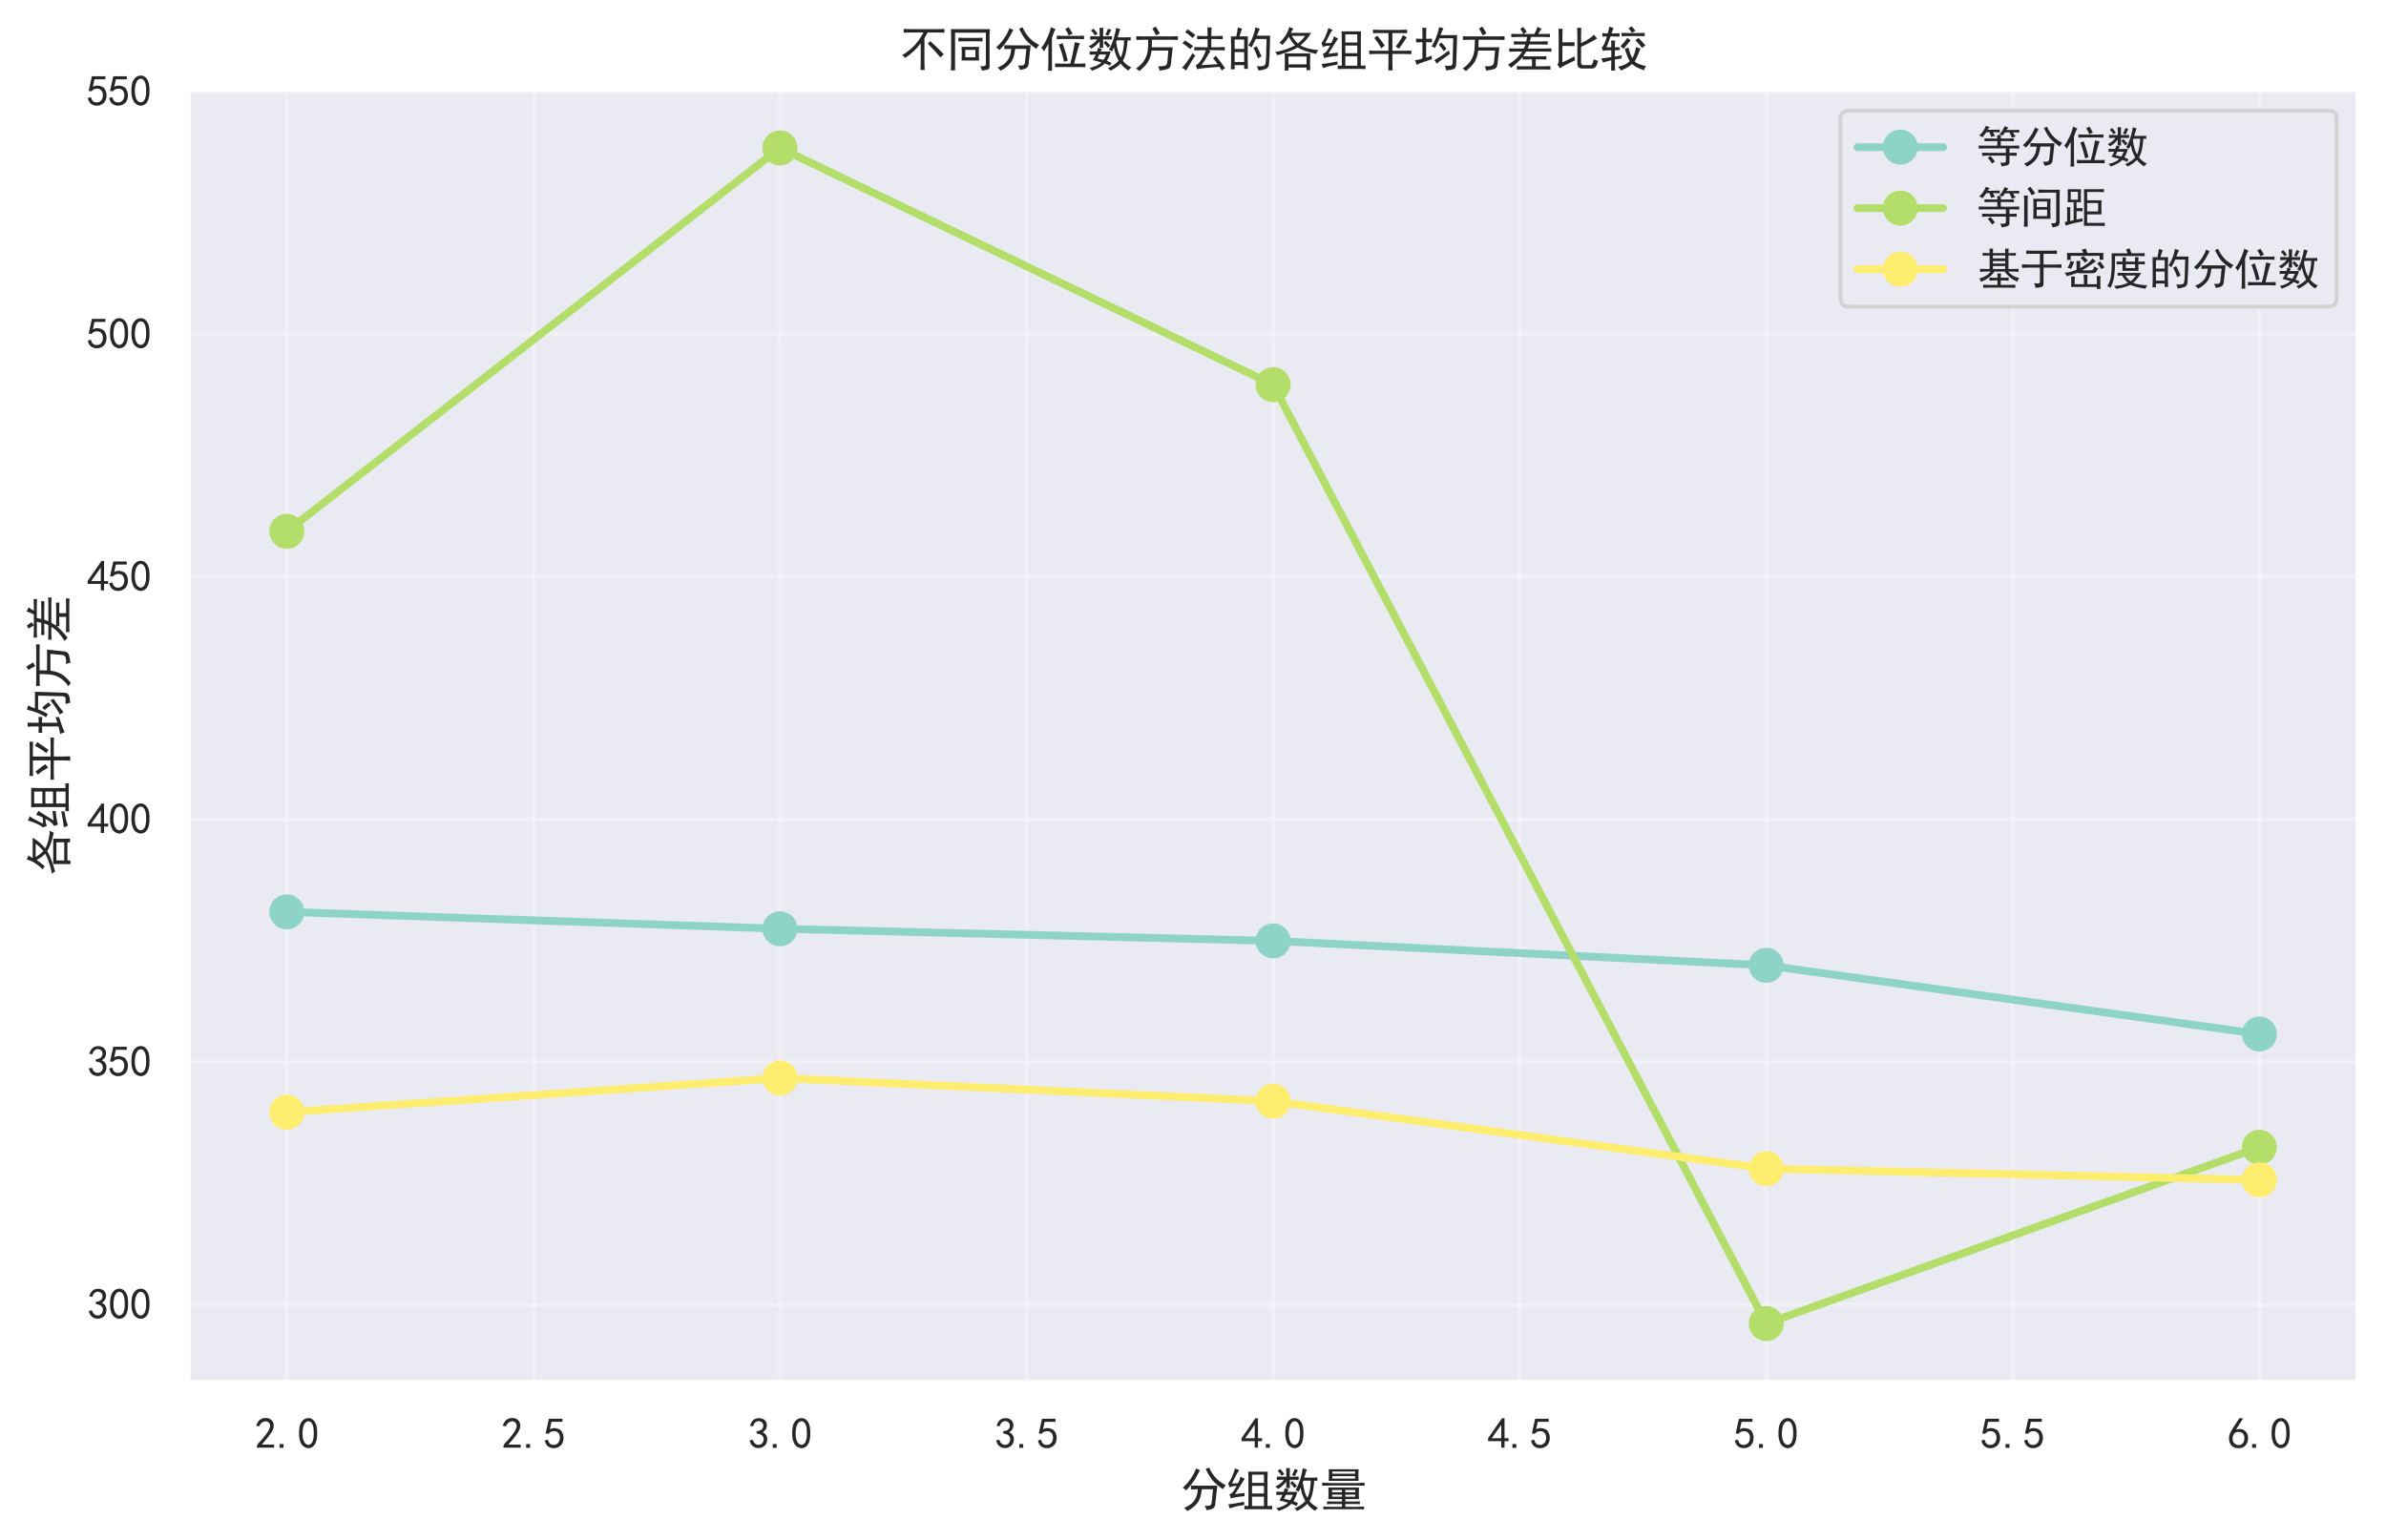 <?xml version="1.0" encoding="utf-8" standalone="no"?>
<!DOCTYPE svg PUBLIC "-//W3C//DTD SVG 1.1//EN"
  "http://www.w3.org/Graphics/SVG/1.1/DTD/svg11.dtd">
<svg xmlns:xlink="http://www.w3.org/1999/xlink" width="613.603pt" height="396.149pt" viewBox="0 0 613.603 396.149" xmlns="http://www.w3.org/2000/svg" version="1.1">
 <defs>
  <style type="text/css">*{stroke-linejoin: round; stroke-linecap: butt}</style>
 </defs>
 <g id="figure_1">
  <g id="patch_1">
   <path d="M 0 396.149 
L 613.603 396.149 
L 613.603 0 
L 0 0 
z
" style="fill: #ffffff"/>
  </g>
  <g id="axes_1">
   <g id="patch_2">
    <path d="M 48.403 355.59 
L 606.403 355.59 
L 606.403 22.95 
L 48.403 22.95 
z
" style="fill: #eaeaf2"/>
   </g>
   <g id="matplotlib.axis_1">
    <g id="xtick_1">
     <g id="line2d_1">
      <path d="M 73.767 355.59 
L 73.767 22.95 
" clip-path="url(#p8adb57be8e)" style="fill: none; stroke: #ffffff; stroke-opacity: 0.3; stroke-linecap: round"/>
     </g>
     <g id="text_1">
      <!-- 2.0 -->
      <g style="fill: #262626" transform="translate(65.517 372.652) scale(0.11 -0.11)">
       <defs>
        <path id="SimHei-32" d="M 300 250 
Q 325 625 650 925 
Q 975 1225 1475 1862 
Q 1975 2500 2125 2850 
Q 2275 3200 2237 3450 
Q 2200 3700 2000 3862 
Q 1800 4025 1537 4000 
Q 1275 3975 1037 3800 
Q 800 3625 675 3275 
L 200 3350 
Q 400 3925 712 4187 
Q 1025 4450 1450 4475 
Q 1700 4500 1900 4462 
Q 2100 4425 2312 4287 
Q 2525 4150 2662 3875 
Q 2800 3600 2762 3212 
Q 2725 2825 2375 2287 
Q 2025 1750 1025 600 
L 2825 600 
L 2825 150 
L 300 150 
L 300 250 
z
" transform="scale(0.016)"/>
        <path id="SimHei-2e" d="M 1075 125 
L 500 125 
L 500 675 
L 1075 675 
L 1075 125 
z
" transform="scale(0.016)"/>
        <path id="SimHei-30" d="M 225 2537 
Q 250 3200 412 3587 
Q 575 3975 875 4225 
Q 1175 4475 1612 4475 
Q 2050 4475 2375 4112 
Q 2700 3750 2800 3200 
Q 2900 2650 2862 1937 
Q 2825 1225 2612 775 
Q 2400 325 1975 150 
Q 1550 -25 1125 187 
Q 700 400 525 750 
Q 350 1100 275 1487 
Q 200 1875 225 2537 
z
M 750 2687 
Q 675 2000 800 1462 
Q 925 925 1212 700 
Q 1500 475 1800 612 
Q 2100 750 2237 1162 
Q 2375 1575 2375 2062 
Q 2375 2550 2337 2950 
Q 2300 3350 2112 3675 
Q 1925 4000 1612 4012 
Q 1300 4025 1062 3700 
Q 825 3375 750 2687 
z
" transform="scale(0.016)"/>
       </defs>
       <use xlink:href="#SimHei-32"/>
       <use xlink:href="#SimHei-2e" transform="translate(50 0)"/>
       <use xlink:href="#SimHei-30" transform="translate(100 0)"/>
      </g>
     </g>
    </g>
    <g id="xtick_2">
     <g id="line2d_2">
      <path d="M 137.176 355.59 
L 137.176 22.95 
" clip-path="url(#p8adb57be8e)" style="fill: none; stroke: #ffffff; stroke-opacity: 0.3; stroke-linecap: round"/>
     </g>
     <g id="text_2">
      <!-- 2.5 -->
      <g style="fill: #262626" transform="translate(128.926 372.652) scale(0.11 -0.11)">
       <defs>
        <path id="SimHei-35" d="M 550 1325 
Q 725 650 1150 575 
Q 1575 500 1837 662 
Q 2100 825 2212 1087 
Q 2325 1350 2312 1675 
Q 2300 2000 2137 2225 
Q 1975 2450 1725 2525 
Q 1475 2600 1162 2525 
Q 850 2450 650 2175 
L 225 2225 
Q 275 2375 700 4375 
L 2675 4375 
L 2675 3925 
L 1075 3925 
Q 950 3250 825 2850 
Q 1200 3025 1525 3012 
Q 1850 3000 2150 2862 
Q 2450 2725 2587 2487 
Q 2725 2250 2787 2012 
Q 2850 1775 2837 1500 
Q 2825 1225 2725 937 
Q 2625 650 2425 462 
Q 2225 275 1937 162 
Q 1650 50 1275 75 
Q 900 100 562 350 
Q 225 600 100 1200 
L 550 1325 
z
" transform="scale(0.016)"/>
       </defs>
       <use xlink:href="#SimHei-32"/>
       <use xlink:href="#SimHei-2e" transform="translate(50 0)"/>
       <use xlink:href="#SimHei-35" transform="translate(100 0)"/>
      </g>
     </g>
    </g>
    <g id="xtick_3">
     <g id="line2d_3">
      <path d="M 200.585 355.59 
L 200.585 22.95 
" clip-path="url(#p8adb57be8e)" style="fill: none; stroke: #ffffff; stroke-opacity: 0.3; stroke-linecap: round"/>
     </g>
     <g id="text_3">
      <!-- 3.0 -->
      <g style="fill: #262626" transform="translate(192.335 372.652) scale(0.11 -0.11)">
       <defs>
        <path id="SimHei-33" d="M 250 1225 
L 700 1300 
Q 800 975 1025 762 
Q 1250 550 1587 562 
Q 1925 575 2125 837 
Q 2325 1100 2300 1437 
Q 2275 1775 2037 1962 
Q 1800 2150 1275 2225 
L 1275 2550 
Q 1800 2600 2037 2825 
Q 2275 3050 2250 3412 
Q 2225 3775 1925 3937 
Q 1625 4100 1287 3975 
Q 950 3850 750 3275 
L 300 3350 
Q 450 3800 712 4100 
Q 975 4400 1425 4450 
Q 1875 4500 2212 4337 
Q 2550 4175 2687 3837 
Q 2825 3500 2725 3100 
Q 2625 2700 2150 2400 
Q 2500 2250 2687 1950 
Q 2875 1650 2812 1162 
Q 2750 675 2375 375 
Q 2000 75 1525 87 
Q 1050 100 700 387 
Q 350 675 250 1225 
z
" transform="scale(0.016)"/>
       </defs>
       <use xlink:href="#SimHei-33"/>
       <use xlink:href="#SimHei-2e" transform="translate(50 0)"/>
       <use xlink:href="#SimHei-30" transform="translate(100 0)"/>
      </g>
     </g>
    </g>
    <g id="xtick_4">
     <g id="line2d_4">
      <path d="M 263.994 355.59 
L 263.994 22.95 
" clip-path="url(#p8adb57be8e)" style="fill: none; stroke: #ffffff; stroke-opacity: 0.3; stroke-linecap: round"/>
     </g>
     <g id="text_4">
      <!-- 3.5 -->
      <g style="fill: #262626" transform="translate(255.744 372.652) scale(0.11 -0.11)">
       <use xlink:href="#SimHei-33"/>
       <use xlink:href="#SimHei-2e" transform="translate(50 0)"/>
       <use xlink:href="#SimHei-35" transform="translate(100 0)"/>
      </g>
     </g>
    </g>
    <g id="xtick_5">
     <g id="line2d_5">
      <path d="M 327.403 355.59 
L 327.403 22.95 
" clip-path="url(#p8adb57be8e)" style="fill: none; stroke: #ffffff; stroke-opacity: 0.3; stroke-linecap: round"/>
     </g>
     <g id="text_5">
      <!-- 4.0 -->
      <g style="fill: #262626" transform="translate(319.153 372.652) scale(0.11 -0.11)">
       <defs>
        <path id="SimHei-34" d="M 2000 1100 
L 75 1100 
L 75 1525 
L 2100 4450 
L 2475 4450 
L 2475 1525 
L 3075 1525 
L 3075 1100 
L 2475 1100 
L 2475 150 
L 2000 150 
L 2000 1100 
z
M 2000 1525 
L 2000 3500 
L 600 1525 
L 2000 1525 
z
" transform="scale(0.016)"/>
       </defs>
       <use xlink:href="#SimHei-34"/>
       <use xlink:href="#SimHei-2e" transform="translate(50 0)"/>
       <use xlink:href="#SimHei-30" transform="translate(100 0)"/>
      </g>
     </g>
    </g>
    <g id="xtick_6">
     <g id="line2d_6">
      <path d="M 390.812 355.59 
L 390.812 22.95 
" clip-path="url(#p8adb57be8e)" style="fill: none; stroke: #ffffff; stroke-opacity: 0.3; stroke-linecap: round"/>
     </g>
     <g id="text_6">
      <!-- 4.5 -->
      <g style="fill: #262626" transform="translate(382.562 372.652) scale(0.11 -0.11)">
       <use xlink:href="#SimHei-34"/>
       <use xlink:href="#SimHei-2e" transform="translate(50 0)"/>
       <use xlink:href="#SimHei-35" transform="translate(100 0)"/>
      </g>
     </g>
    </g>
    <g id="xtick_7">
     <g id="line2d_7">
      <path d="M 454.221 355.59 
L 454.221 22.95 
" clip-path="url(#p8adb57be8e)" style="fill: none; stroke: #ffffff; stroke-opacity: 0.3; stroke-linecap: round"/>
     </g>
     <g id="text_7">
      <!-- 5.0 -->
      <g style="fill: #262626" transform="translate(445.971 372.652) scale(0.11 -0.11)">
       <use xlink:href="#SimHei-35"/>
       <use xlink:href="#SimHei-2e" transform="translate(50 0)"/>
       <use xlink:href="#SimHei-30" transform="translate(100 0)"/>
      </g>
     </g>
    </g>
    <g id="xtick_8">
     <g id="line2d_8">
      <path d="M 517.63 355.59 
L 517.63 22.95 
" clip-path="url(#p8adb57be8e)" style="fill: none; stroke: #ffffff; stroke-opacity: 0.3; stroke-linecap: round"/>
     </g>
     <g id="text_8">
      <!-- 5.5 -->
      <g style="fill: #262626" transform="translate(509.38 372.652) scale(0.11 -0.11)">
       <use xlink:href="#SimHei-35"/>
       <use xlink:href="#SimHei-2e" transform="translate(50 0)"/>
       <use xlink:href="#SimHei-35" transform="translate(100 0)"/>
      </g>
     </g>
    </g>
    <g id="xtick_9">
     <g id="line2d_9">
      <path d="M 581.039 355.59 
L 581.039 22.95 
" clip-path="url(#p8adb57be8e)" style="fill: none; stroke: #ffffff; stroke-opacity: 0.3; stroke-linecap: round"/>
     </g>
     <g id="text_9">
      <!-- 6.0 -->
      <g style="fill: #262626" transform="translate(572.789 372.652) scale(0.11 -0.11)">
       <defs>
        <path id="SimHei-36" d="M 250 1612 
Q 275 1975 387 2225 
Q 500 2475 725 2850 
L 1750 4450 
L 2325 4450 
L 1275 2800 
Q 1950 2975 2350 2750 
Q 2750 2525 2887 2237 
Q 3025 1950 3037 1612 
Q 3050 1275 2937 950 
Q 2825 625 2537 362 
Q 2250 100 1737 75 
Q 1225 50 862 262 
Q 500 475 362 862 
Q 225 1250 250 1612 
z
M 1025 787 
Q 1250 550 1625 525 
Q 2000 500 2250 775 
Q 2500 1050 2500 1575 
Q 2500 2100 2187 2300 
Q 1875 2500 1487 2450 
Q 1100 2400 925 2075 
Q 750 1750 775 1387 
Q 800 1025 1025 787 
z
" transform="scale(0.016)"/>
       </defs>
       <use xlink:href="#SimHei-36"/>
       <use xlink:href="#SimHei-2e" transform="translate(50 0)"/>
       <use xlink:href="#SimHei-30" transform="translate(100 0)"/>
      </g>
     </g>
    </g>
    <g id="text_10">
     <!-- 分组数量 -->
     <g style="fill: #262626" transform="translate(303.403 387.449) scale(0.12 -0.12)">
      <defs>
       <path id="SimHei-5206" d="M 1000 -650 
Q 825 -375 575 -225 
Q 975 -75 1300 137 
Q 1625 350 1875 662 
Q 2125 975 2250 1350 
Q 2375 1725 2425 2275 
Q 1850 2275 1500 2250 
L 1500 2775 
Q 1900 2750 2525 2750 
L 5025 2750 
Q 4975 2375 4950 2100 
L 4750 250 
Q 4700 -200 4350 -350 
Q 4000 -500 3575 -525 
Q 3550 -275 3325 50 
Q 3850 25 4037 87 
Q 4225 150 4275 525 
L 4450 2275 
L 2950 2275 
Q 2875 1625 2737 1187 
Q 2600 750 2350 425 
Q 2100 100 1750 -175 
Q 1400 -450 1000 -650 
z
M 3950 5175 
Q 4125 4650 4662 3975 
Q 5200 3300 6175 2800 
Q 5975 2625 5775 2275 
Q 5325 2600 4987 2887 
Q 4650 3175 4425 3425 
Q 4200 3675 3925 4137 
Q 3650 4600 3475 5000 
Q 3750 5075 3950 5175 
z
M 2700 4825 
Q 2475 4425 2325 4125 
Q 2175 3825 2025 3587 
Q 1875 3350 1575 2950 
Q 1275 2550 850 2125 
Q 625 2350 400 2475 
Q 900 2925 1187 3300 
Q 1475 3675 1737 4112 
Q 2000 4550 2200 5075 
Q 2400 4925 2700 4825 
z
" transform="scale(0.016)"/>
       <path id="SimHei-7ec4" d="M 6125 -425 
Q 5750 -400 5225 -400 
L 3275 -400 
Q 2775 -400 2400 -425 
L 2400 50 
Q 2725 25 2950 25 
L 2950 3775 
Q 2950 4375 2900 4625 
L 5525 4625 
Q 5500 4400 5500 3775 
L 5500 25 
Q 5825 25 6125 50 
L 6125 -425 
z
M 1725 4825 
Q 1500 4550 1287 4137 
Q 1075 3725 725 3050 
Q 950 3050 1550 3075 
Q 1800 3550 1900 3975 
Q 2075 3825 2450 3675 
Q 2225 3350 1937 2875 
Q 1650 2400 1150 1625 
Q 1950 1725 2425 1775 
L 2425 1350 
Q 2100 1325 1575 1250 
Q 1050 1175 575 1050 
Q 550 1300 400 1575 
Q 675 1675 912 1975 
Q 1150 2275 1375 2725 
Q 1225 2725 950 2687 
Q 675 2650 425 2525 
Q 325 2825 225 3050 
Q 450 3300 712 3862 
Q 975 4425 1150 5075 
Q 1425 4925 1725 4825 
z
M 5025 25 
L 5025 1275 
L 3425 1275 
L 3425 25 
L 5025 25 
z
M 5025 3125 
L 5025 4225 
L 3425 4225 
L 3425 3125 
L 5025 3125 
z
M 5025 1700 
L 5025 2725 
L 3425 2725 
L 3425 1700 
L 5025 1700 
z
M 2375 175 
Q 1875 100 1375 -12 
Q 875 -125 450 -300 
Q 375 -75 250 250 
Q 925 325 1162 375 
Q 1400 425 2375 600 
L 2375 175 
z
" transform="scale(0.016)"/>
       <path id="SimHei-6570" d="M 4525 4925 
Q 4475 4800 4400 4587 
Q 4325 4375 4175 3825 
L 5325 3825 
Q 5575 3825 5925 3850 
L 5925 3400 
Q 5650 3425 5500 3425 
Q 5500 3025 5362 2162 
Q 5225 1300 4875 675 
Q 5125 375 5437 137 
Q 5750 -100 6025 -200 
Q 5725 -425 5625 -625 
Q 5325 -450 5075 -225 
Q 4825 0 4575 325 
Q 4300 25 3987 -187 
Q 3675 -400 3200 -650 
Q 3075 -425 2850 -300 
Q 3225 -150 3650 125 
Q 4075 400 4300 675 
Q 4125 1025 3962 1425 
Q 3800 1825 3675 2475 
Q 3600 2275 3425 1950 
Q 3250 2050 3000 2150 
Q 3400 2850 3650 3675 
Q 3900 4500 3975 5100 
Q 4275 4975 4525 4925 
z
M 2100 2250 
Q 2000 2150 1875 1925 
L 3250 1925 
Q 3100 1300 2725 675 
Q 3125 525 3350 400 
Q 3225 225 3125 25 
Q 2900 175 2450 325 
Q 1950 -225 725 -650 
Q 600 -375 400 -275 
Q 1575 0 2000 475 
Q 1300 650 850 775 
Q 1000 1000 1250 1525 
Q 1000 1525 425 1500 
L 425 1950 
Q 900 1925 1400 1925 
Q 1500 2150 1550 2425 
Q 1825 2325 2100 2250 
z
M 1775 3950 
Q 1775 4550 1750 5100 
L 2250 5100 
Q 2225 4575 2225 3950 
Q 3075 3950 3425 3975 
L 3425 3525 
Q 3075 3550 2225 3550 
Q 2225 2825 2250 2425 
L 1750 2425 
Q 1775 2775 1775 3300 
Q 1650 3100 1300 2787 
Q 950 2475 650 2300 
Q 525 2525 275 2625 
Q 500 2700 875 2975 
Q 1250 3250 1450 3550 
Q 950 3550 500 3525 
L 500 3975 
Q 925 3950 1775 3950 
z
M 3975 3175 
Q 4200 1700 4600 1125 
Q 4850 1700 4937 2287 
Q 5025 2875 5050 3425 
L 4075 3425 
L 3975 3175 
z
M 1450 1000 
Q 1750 925 2275 800 
Q 2475 1050 2650 1525 
L 1725 1525 
Q 1600 1275 1450 1000 
z
M 3325 4825 
Q 3200 4625 3125 4450 
Q 3050 4275 2925 4025 
Q 2725 4125 2525 4175 
Q 2725 4500 2900 5000 
Q 3150 4875 3325 4825 
z
M 2575 3375 
Q 2900 3050 3200 2725 
Q 3050 2600 2875 2425 
Q 2525 2850 2300 3100 
Q 2450 3225 2575 3375 
z
M 925 5000 
Q 1275 4650 1500 4300 
L 1125 4075 
Q 950 4425 600 4725 
Q 825 4875 925 5000 
z
" transform="scale(0.016)"/>
       <path id="SimHei-91cf" d="M 5250 2500 
Q 5225 2200 5225 1700 
Q 5225 1225 5250 950 
L 3425 950 
L 3425 625 
L 4575 625 
Q 5000 625 5375 650 
L 5375 275 
Q 5025 300 4575 300 
L 3425 300 
L 3425 -75 
L 5125 -75 
Q 5525 -75 5925 -50 
L 5925 -425 
Q 5525 -400 5125 -400 
L 1275 -400 
Q 900 -400 475 -425 
L 475 -50 
Q 925 -50 1275 -75 
L 2975 -75 
L 2975 300 
L 1725 300 
Q 1350 300 975 250 
L 975 650 
Q 1375 625 1725 625 
L 2975 625 
L 2975 950 
L 1150 950 
Q 1175 1375 1175 1775 
Q 1175 2175 1150 2500 
L 5250 2500 
z
M 5200 4950 
Q 5175 4575 5175 4250 
Q 5175 3925 5200 3400 
L 1200 3400 
Q 1225 3925 1225 4250 
Q 1225 4575 1200 4950 
L 5200 4950 
z
M 4900 3100 
Q 5500 3125 6000 3150 
L 6000 2750 
Q 5500 2775 4925 2775 
L 1650 2775 
Q 975 2775 325 2750 
L 325 3150 
Q 975 3125 1650 3100 
L 4900 3100 
z
M 4725 3700 
L 4725 4025 
L 1675 4025 
L 1675 3700 
L 4725 3700 
z
M 4725 4350 
L 4725 4650 
L 1675 4650 
L 1675 4350 
L 4725 4350 
z
M 4750 1875 
L 4750 2175 
L 3425 2175 
L 3425 1875 
L 4750 1875 
z
M 2975 1875 
L 2975 2175 
L 1650 2175 
L 1650 1875 
L 2975 1875 
z
M 2975 1275 
L 2975 1550 
L 1650 1550 
L 1650 1275 
L 2975 1275 
z
M 4750 1275 
L 4750 1550 
L 3425 1550 
L 3425 1275 
L 4750 1275 
z
" transform="scale(0.016)"/>
      </defs>
      <use xlink:href="#SimHei-5206"/>
      <use xlink:href="#SimHei-7ec4" transform="translate(100 0)"/>
      <use xlink:href="#SimHei-6570" transform="translate(200 0)"/>
      <use xlink:href="#SimHei-91cf" transform="translate(300 0)"/>
     </g>
    </g>
   </g>
   <g id="matplotlib.axis_2">
    <g id="ytick_1">
     <g id="line2d_10">
      <path d="M 48.403 335.59 
L 606.403 335.59 
" clip-path="url(#p8adb57be8e)" style="fill: none; stroke: #ffffff; stroke-opacity: 0.3; stroke-linecap: round"/>
     </g>
     <g id="text_11">
      <!-- 300 -->
      <g style="fill: #262626" transform="translate(22.403 339.371) scale(0.11 -0.11)">
       <use xlink:href="#SimHei-33"/>
       <use xlink:href="#SimHei-30" transform="translate(50 0)"/>
       <use xlink:href="#SimHei-30" transform="translate(100 0)"/>
      </g>
     </g>
    </g>
    <g id="ytick_2">
     <g id="line2d_11">
      <path d="M 48.403 273.178 
L 606.403 273.178 
" clip-path="url(#p8adb57be8e)" style="fill: none; stroke: #ffffff; stroke-opacity: 0.3; stroke-linecap: round"/>
     </g>
     <g id="text_12">
      <!-- 350 -->
      <g style="fill: #262626" transform="translate(22.403 276.959) scale(0.11 -0.11)">
       <use xlink:href="#SimHei-33"/>
       <use xlink:href="#SimHei-35" transform="translate(50 0)"/>
       <use xlink:href="#SimHei-30" transform="translate(100 0)"/>
      </g>
     </g>
    </g>
    <g id="ytick_3">
     <g id="line2d_12">
      <path d="M 48.403 210.766 
L 606.403 210.766 
" clip-path="url(#p8adb57be8e)" style="fill: none; stroke: #ffffff; stroke-opacity: 0.3; stroke-linecap: round"/>
     </g>
     <g id="text_13">
      <!-- 400 -->
      <g style="fill: #262626" transform="translate(22.403 214.547) scale(0.11 -0.11)">
       <use xlink:href="#SimHei-34"/>
       <use xlink:href="#SimHei-30" transform="translate(50 0)"/>
       <use xlink:href="#SimHei-30" transform="translate(100 0)"/>
      </g>
     </g>
    </g>
    <g id="ytick_4">
     <g id="line2d_13">
      <path d="M 48.403 148.354 
L 606.403 148.354 
" clip-path="url(#p8adb57be8e)" style="fill: none; stroke: #ffffff; stroke-opacity: 0.3; stroke-linecap: round"/>
     </g>
     <g id="text_14">
      <!-- 450 -->
      <g style="fill: #262626" transform="translate(22.403 152.135) scale(0.11 -0.11)">
       <use xlink:href="#SimHei-34"/>
       <use xlink:href="#SimHei-35" transform="translate(50 0)"/>
       <use xlink:href="#SimHei-30" transform="translate(100 0)"/>
      </g>
     </g>
    </g>
    <g id="ytick_5">
     <g id="line2d_14">
      <path d="M 48.403 85.942 
L 606.403 85.942 
" clip-path="url(#p8adb57be8e)" style="fill: none; stroke: #ffffff; stroke-opacity: 0.3; stroke-linecap: round"/>
     </g>
     <g id="text_15">
      <!-- 500 -->
      <g style="fill: #262626" transform="translate(22.403 89.723) scale(0.11 -0.11)">
       <use xlink:href="#SimHei-35"/>
       <use xlink:href="#SimHei-30" transform="translate(50 0)"/>
       <use xlink:href="#SimHei-30" transform="translate(100 0)"/>
      </g>
     </g>
    </g>
    <g id="ytick_6">
     <g id="line2d_15">
      <path d="M 48.403 23.53 
L 606.403 23.53 
" clip-path="url(#p8adb57be8e)" style="fill: none; stroke: #ffffff; stroke-opacity: 0.3; stroke-linecap: round"/>
     </g>
     <g id="text_16">
      <!-- 550 -->
      <g style="fill: #262626" transform="translate(22.403 27.311) scale(0.11 -0.11)">
       <use xlink:href="#SimHei-35"/>
       <use xlink:href="#SimHei-35" transform="translate(50 0)"/>
       <use xlink:href="#SimHei-30" transform="translate(100 0)"/>
      </g>
     </g>
    </g>
    <g id="text_17">
     <!-- 各组平均方差 -->
     <g style="fill: #262626" transform="translate(16.903 225.27) rotate(-90) scale(0.12 -0.12)">
      <defs>
       <path id="SimHei-5404" d="M 5100 4425 
Q 4850 4000 4525 3600 
Q 4200 3200 3675 2750 
Q 4050 2500 4750 2325 
Q 5450 2150 6050 2125 
Q 5825 1825 5775 1600 
Q 5050 1750 4412 1962 
Q 3775 2175 3300 2475 
Q 2750 2150 2000 1875 
Q 1250 1600 550 1425 
Q 475 1625 275 1850 
Q 900 1950 1662 2200 
Q 2425 2450 2950 2750 
Q 2525 3150 2100 3900 
Q 1900 3575 1675 3300 
Q 1450 3025 1250 2800 
Q 1050 3000 850 3100 
Q 1200 3400 1587 3950 
Q 1975 4500 2175 5225 
Q 2450 5075 2725 5000 
Q 2600 4850 2375 4425 
L 5100 4425 
z
M 4975 1675 
Q 4950 1125 4950 400 
Q 4950 -325 4975 -575 
L 4475 -575 
L 4475 -225 
L 2050 -225 
L 2050 -625 
L 1550 -625 
Q 1575 -275 1575 400 
Q 1575 1075 1550 1675 
L 4975 1675 
z
M 4475 200 
L 4475 1250 
L 2050 1250 
L 2050 200 
L 4475 200 
z
M 3325 3000 
Q 3875 3450 4300 4025 
L 2500 4025 
Q 2975 3275 3325 3000 
z
" transform="scale(0.016)"/>
       <path id="SimHei-5e73" d="M 4525 4825 
Q 4900 4825 5450 4850 
L 5450 4375 
Q 4925 4400 4525 4400 
L 3475 4400 
L 3475 2025 
L 5000 2025 
Q 5550 2025 6025 2050 
L 6025 1575 
Q 5550 1600 5000 1600 
L 3475 1600 
L 3475 450 
Q 3475 -100 3500 -600 
L 2925 -600 
Q 2950 -100 2950 450 
L 2950 1600 
L 1125 1600 
Q 775 1600 375 1575 
L 375 2050 
Q 775 2025 1175 2025 
L 2950 2025 
L 2950 4400 
L 1775 4400 
Q 1400 4400 875 4375 
L 875 4850 
Q 1400 4825 1750 4825 
L 4525 4825 
z
M 3925 2600 
Q 4500 3300 4900 4125 
Q 5150 3950 5400 3825 
Q 4775 2850 4350 2300 
Q 4150 2475 3925 2600 
z
M 1975 2350 
Q 1600 3100 1050 3725 
Q 1250 3875 1450 4050 
Q 2075 3300 2450 2725 
Q 2150 2500 1975 2350 
z
" transform="scale(0.016)"/>
       <path id="SimHei-5747" d="M 5775 275 
Q 5775 -325 5362 -450 
Q 4950 -575 4425 -600 
Q 4375 -275 4250 25 
Q 4950 -25 5125 62 
Q 5300 150 5300 500 
L 5375 3700 
L 3550 3700 
Q 3425 3375 3262 3037 
Q 3100 2700 2925 2400 
Q 2675 2550 2475 2625 
Q 3150 3625 3500 5200 
Q 3800 5100 4075 5025 
Q 3975 4875 3875 4650 
Q 3775 4425 3675 4125 
L 5900 4125 
L 5775 275 
z
M 1250 3625 
L 1250 4375 
Q 1250 4775 1225 5100 
L 1775 5100 
Q 1750 4725 1750 4375 
L 1750 3625 
L 1900 3625 
Q 2200 3625 2525 3650 
L 2525 3150 
Q 2200 3175 1900 3175 
L 1750 3175 
L 1750 1100 
L 2500 1375 
Q 2475 1125 2525 900 
Q 1225 475 962 362 
Q 700 250 475 150 
Q 375 475 250 750 
Q 575 800 800 850 
Q 1025 900 1250 975 
L 1250 3175 
L 1125 3175 
Q 850 3175 400 3150 
L 400 3650 
Q 850 3625 1100 3625 
L 1250 3625 
z
M 4950 1625 
Q 4675 1425 4137 1050 
Q 3600 675 3175 300 
Q 3000 575 2850 775 
Q 3350 1050 3762 1325 
Q 4175 1600 4775 2075 
Q 4825 1850 4950 1625 
z
M 3775 3150 
Q 4125 2800 4475 2300 
Q 4250 2125 4100 1975 
Q 3900 2325 3450 2825 
Q 3600 3000 3775 3150 
z
" transform="scale(0.016)"/>
       <path id="SimHei-65b9" d="M 425 3975 
Q 825 3950 1300 3950 
L 5025 3950 
Q 5625 3950 6000 3975 
L 6000 3475 
Q 5675 3500 5100 3500 
L 2525 3500 
Q 2525 3225 2500 2500 
L 5300 2500 
Q 5250 2175 5200 1550 
L 5050 175 
Q 5000 -275 4625 -412 
Q 4250 -550 3525 -625 
Q 3500 -300 3325 -50 
Q 3900 -75 4200 0 
Q 4500 75 4575 425 
L 4725 2050 
L 2475 2050 
Q 2375 1350 2162 875 
Q 1950 400 1575 0 
Q 1200 -400 825 -700 
Q 725 -550 375 -350 
Q 700 -175 1062 200 
Q 1425 575 1662 1050 
Q 1900 1525 1962 2100 
Q 2025 2675 2025 3500 
L 1325 3500 
Q 775 3500 425 3475 
L 425 3975 
z
M 3075 4075 
Q 2850 4575 2575 5000 
Q 2800 5125 3025 5275 
Q 3300 4850 3575 4350 
Q 3325 4250 3075 4075 
z
" transform="scale(0.016)"/>
       <path id="SimHei-5dee" d="M 4725 4975 
Q 4500 4725 4250 4275 
L 4850 4275 
Q 5450 4275 5825 4300 
L 5825 3850 
Q 5425 3875 4850 3875 
L 3275 3875 
Q 3225 3600 3150 3275 
L 4525 3275 
Q 5075 3275 5525 3300 
L 5525 2850 
Q 5075 2875 4500 2875 
L 3050 2875 
Q 2975 2650 2850 2325 
L 5125 2325 
Q 5675 2325 6025 2350 
L 6025 1900 
Q 5700 1925 5150 1925 
L 2650 1925 
Q 2425 1550 2250 1300 
Q 2650 1275 3100 1275 
L 4525 1275 
Q 4975 1275 5350 1300 
L 5350 850 
Q 4975 875 4575 875 
L 3925 875 
L 3925 -50 
L 5000 -50 
Q 5200 -50 5900 -25 
L 5900 -500 
Q 5275 -475 5025 -475 
L 2100 -475 
Q 1700 -475 1400 -500 
L 1400 -25 
Q 1775 -50 2125 -50 
L 3425 -50 
L 3425 875 
L 3100 875 
Q 2625 875 2175 850 
L 2175 1200 
Q 1925 875 1487 475 
Q 1050 75 625 -250 
Q 425 -25 200 150 
Q 750 475 1262 925 
Q 1775 1375 2100 1925 
L 1325 1925 
Q 750 1925 375 1900 
L 375 2350 
Q 750 2325 1350 2325 
L 2325 2325 
Q 2450 2575 2550 2875 
L 1725 2875 
Q 1375 2875 1000 2850 
L 1000 3300 
Q 1500 3275 1700 3275 
L 2650 3275 
Q 2725 3575 2775 3875 
L 1500 3875 
Q 1100 3875 650 3850 
L 650 4300 
Q 1025 4275 1425 4275 
L 2275 4275 
Q 2075 4675 1850 4950 
Q 2025 5050 2250 5225 
Q 2450 4975 2725 4550 
Q 2525 4450 2325 4275 
L 3750 4275 
Q 4000 4700 4150 5250 
Q 4400 5100 4725 4975 
z
" transform="scale(0.016)"/>
      </defs>
      <use xlink:href="#SimHei-5404"/>
      <use xlink:href="#SimHei-7ec4" transform="translate(100 0)"/>
      <use xlink:href="#SimHei-5e73" transform="translate(200 0)"/>
      <use xlink:href="#SimHei-5747" transform="translate(300 0)"/>
      <use xlink:href="#SimHei-65b9" transform="translate(400 0)"/>
      <use xlink:href="#SimHei-5dee" transform="translate(500 0)"/>
     </g>
    </g>
   </g>
   <g id="line2d_16">
    <path d="M 73.767 234.574 
L 200.585 238.91 
L 327.403 242.029 
L 454.221 248.316 
L 581.039 265.984 
" clip-path="url(#p8adb57be8e)" style="fill: none; stroke: #8dd3c7; stroke-width: 2; stroke-linecap: round"/>
    <defs>
     <path id="m7b73d82000" d="M 0 4 
C 1.061 4 2.078 3.579 2.828 2.828 
C 3.579 2.078 4 1.061 4 0 
C 4 -1.061 3.579 -2.078 2.828 -2.828 
C 2.078 -3.579 1.061 -4 0 -4 
C -1.061 -4 -2.078 -3.579 -2.828 -2.828 
C -3.579 -2.078 -4 -1.061 -4 0 
C -4 1.061 -3.579 2.078 -2.828 2.828 
C -2.078 3.579 -1.061 4 0 4 
z
" style="stroke: #8dd3c7"/>
    </defs>
    <g clip-path="url(#p8adb57be8e)">
     <use xlink:href="#m7b73d82000" x="73.767" y="234.574" style="fill: #8dd3c7; stroke: #8dd3c7"/>
     <use xlink:href="#m7b73d82000" x="200.585" y="238.91" style="fill: #8dd3c7; stroke: #8dd3c7"/>
     <use xlink:href="#m7b73d82000" x="327.403" y="242.029" style="fill: #8dd3c7; stroke: #8dd3c7"/>
     <use xlink:href="#m7b73d82000" x="454.221" y="248.316" style="fill: #8dd3c7; stroke: #8dd3c7"/>
     <use xlink:href="#m7b73d82000" x="581.039" y="265.984" style="fill: #8dd3c7; stroke: #8dd3c7"/>
    </g>
   </g>
   <g id="line2d_17">
    <path d="M 73.767 136.678 
L 200.585 38.07 
L 327.403 98.955 
L 454.221 340.47 
L 581.039 295.11 
" clip-path="url(#p8adb57be8e)" style="fill: none; stroke: #b3de69; stroke-width: 2; stroke-linecap: round"/>
    <defs>
     <path id="m78c394faa0" d="M 0 4 
C 1.061 4 2.078 3.579 2.828 2.828 
C 3.579 2.078 4 1.061 4 0 
C 4 -1.061 3.579 -2.078 2.828 -2.828 
C 2.078 -3.579 1.061 -4 0 -4 
C -1.061 -4 -2.078 -3.579 -2.828 -2.828 
C -3.579 -2.078 -4 -1.061 -4 0 
C -4 1.061 -3.579 2.078 -2.828 2.828 
C -2.078 3.579 -1.061 4 0 4 
z
" style="stroke: #b3de69"/>
    </defs>
    <g clip-path="url(#p8adb57be8e)">
     <use xlink:href="#m78c394faa0" x="73.767" y="136.678" style="fill: #b3de69; stroke: #b3de69"/>
     <use xlink:href="#m78c394faa0" x="200.585" y="38.07" style="fill: #b3de69; stroke: #b3de69"/>
     <use xlink:href="#m78c394faa0" x="327.403" y="98.955" style="fill: #b3de69; stroke: #b3de69"/>
     <use xlink:href="#m78c394faa0" x="454.221" y="340.47" style="fill: #b3de69; stroke: #b3de69"/>
     <use xlink:href="#m78c394faa0" x="581.039" y="295.11" style="fill: #b3de69; stroke: #b3de69"/>
    </g>
   </g>
   <g id="line2d_18">
    <path d="M 73.767 286.106 
L 200.585 277.316 
L 327.403 283.278 
L 454.221 300.621 
L 581.039 303.517 
" clip-path="url(#p8adb57be8e)" style="fill: none; stroke: #ffed6f; stroke-width: 2; stroke-linecap: round"/>
    <defs>
     <path id="mb5dbe6622e" d="M 0 4 
C 1.061 4 2.078 3.579 2.828 2.828 
C 3.579 2.078 4 1.061 4 0 
C 4 -1.061 3.579 -2.078 2.828 -2.828 
C 2.078 -3.579 1.061 -4 0 -4 
C -1.061 -4 -2.078 -3.579 -2.828 -2.828 
C -3.579 -2.078 -4 -1.061 -4 0 
C -4 1.061 -3.579 2.078 -2.828 2.828 
C -2.078 3.579 -1.061 4 0 4 
z
" style="stroke: #ffed6f"/>
    </defs>
    <g clip-path="url(#p8adb57be8e)">
     <use xlink:href="#mb5dbe6622e" x="73.767" y="286.106" style="fill: #ffed6f; stroke: #ffed6f"/>
     <use xlink:href="#mb5dbe6622e" x="200.585" y="277.316" style="fill: #ffed6f; stroke: #ffed6f"/>
     <use xlink:href="#mb5dbe6622e" x="327.403" y="283.278" style="fill: #ffed6f; stroke: #ffed6f"/>
     <use xlink:href="#mb5dbe6622e" x="454.221" y="300.621" style="fill: #ffed6f; stroke: #ffed6f"/>
     <use xlink:href="#mb5dbe6622e" x="581.039" y="303.517" style="fill: #ffed6f; stroke: #ffed6f"/>
    </g>
   </g>
   <g id="patch_3">
    <path d="M 48.403 355.59 
L 48.403 22.95 
" style="fill: none; stroke: #ffffff; stroke-width: 1.25; stroke-linejoin: miter; stroke-linecap: square"/>
   </g>
   <g id="patch_4">
    <path d="M 606.403 355.59 
L 606.403 22.95 
" style="fill: none; stroke: #ffffff; stroke-width: 1.25; stroke-linejoin: miter; stroke-linecap: square"/>
   </g>
   <g id="patch_5">
    <path d="M 48.403 355.59 
L 606.403 355.59 
" style="fill: none; stroke: #ffffff; stroke-width: 1.25; stroke-linejoin: miter; stroke-linecap: square"/>
   </g>
   <g id="patch_6">
    <path d="M 48.403 22.95 
L 606.403 22.95 
" style="fill: none; stroke: #ffffff; stroke-width: 1.25; stroke-linejoin: miter; stroke-linecap: square"/>
   </g>
   <g id="text_18">
    <!-- 不同分位数方法的各组平均方差比较 -->
    <g style="fill: #262626" transform="translate(231.403 16.95) scale(0.12 -0.12)">
     <defs>
      <path id="SimHei-4e0d" d="M 5975 4450 
Q 5525 4475 5200 4475 
L 3725 4475 
Q 3550 4125 3300 3700 
L 3300 575 
Q 3300 75 3325 -550 
L 2775 -550 
Q 2800 50 2800 575 
L 2800 3025 
Q 2025 1950 700 1050 
Q 500 1350 325 1475 
Q 825 1700 1650 2437 
Q 2475 3175 3175 4475 
L 1525 4475 
Q 1050 4475 525 4450 
L 525 4950 
Q 1275 4925 1675 4925 
L 5175 4925 
Q 5500 4925 5975 4950 
L 5975 4450 
z
M 5450 1125 
Q 4975 1725 3750 2975 
Q 3950 3150 4075 3325 
Q 4675 2775 5100 2362 
Q 5525 1950 5900 1550 
Q 5650 1350 5450 1125 
z
" transform="scale(0.016)"/>
      <path id="SimHei-540c" d="M 5825 4925 
Q 5775 4550 5775 3975 
L 5775 -50 
Q 5775 -400 5525 -487 
Q 5275 -575 4725 -625 
Q 4725 -400 4525 -50 
Q 4925 -50 5100 -12 
Q 5275 25 5275 200 
L 5275 4450 
L 1150 4450 
L 1150 -600 
L 575 -600 
Q 600 -250 625 200 
L 625 3975 
Q 625 4575 600 4925 
L 5825 4925 
z
M 4375 2550 
Q 4325 2275 4325 1700 
Q 4325 1150 4375 725 
L 2025 725 
Q 2050 1175 2050 1750 
Q 2050 2325 2025 2550 
L 4375 2550 
z
M 4100 3750 
Q 4600 3750 4825 3775 
L 4825 3275 
Q 4575 3300 4075 3300 
L 2450 3300 
Q 1850 3300 1600 3275 
L 1600 3775 
Q 1875 3750 2475 3750 
L 4100 3750 
z
M 3875 1150 
L 3875 2150 
L 2525 2150 
L 2525 1150 
L 3875 1150 
z
" transform="scale(0.016)"/>
      <path id="SimHei-4f4d" d="M 2125 4925 
Q 1950 4750 1625 3750 
L 1625 575 
Q 1625 -225 1650 -650 
L 1100 -650 
Q 1150 -200 1150 550 
L 1150 2950 
Q 775 2275 550 1950 
Q 375 2275 200 2425 
Q 525 2775 912 3575 
Q 1300 4375 1500 5200 
Q 1825 5000 2125 4925 
z
M 5375 3025 
Q 5275 2875 5100 2250 
Q 4925 1625 4600 300 
L 5450 300 
Q 5925 300 6100 325 
L 6100 -175 
Q 5875 -150 5450 -150 
L 2900 -150 
Q 2275 -150 2050 -175 
L 2050 325 
Q 2275 300 2850 300 
L 4075 300 
Q 4400 1400 4700 3175 
Q 5100 3075 5375 3025 
z
M 5250 4025 
Q 5700 4025 5925 4050 
L 5925 3575 
Q 5700 3600 5225 3600 
L 3000 3600 
Q 2650 3600 2275 3575 
L 2275 4050 
Q 2675 4025 3000 4025 
L 5250 4025 
z
M 3050 3050 
Q 3500 1775 3750 725 
Q 3450 625 3250 550 
Q 3125 1125 2962 1675 
Q 2800 2225 2550 2875 
Q 2800 2925 3050 3050 
z
M 3875 5200 
Q 4175 4675 4400 4300 
Q 4200 4250 3875 4075 
Q 3700 4525 3400 4950 
Q 3650 5050 3875 5200 
z
" transform="scale(0.016)"/>
      <path id="SimHei-6cd5" d="M 6075 -300 
Q 5850 -425 5625 -625 
Q 5450 -300 5325 -125 
Q 4525 -175 3587 -262 
Q 2650 -350 2325 -450 
Q 2250 -150 2125 75 
Q 2450 175 2825 725 
Q 3200 1275 3500 2100 
L 2800 2100 
Q 2350 2100 1950 2075 
L 1950 2525 
Q 2350 2500 2825 2500 
L 3725 2500 
L 3725 3600 
L 3150 3600 
Q 2675 3600 2325 3575 
L 2325 4025 
Q 2725 4000 3125 4000 
L 3725 4000 
Q 3725 4700 3700 5150 
L 4250 5150 
Q 4225 4775 4225 4000 
L 4975 4000 
Q 5350 4000 5750 4025 
L 5750 3575 
Q 5350 3600 5025 3600 
L 4225 3600 
L 4225 2500 
L 5125 2500 
Q 5575 2500 6025 2525 
L 6025 2075 
Q 5575 2100 5125 2100 
L 3850 2100 
L 4100 1950 
Q 3950 1775 3625 1200 
Q 3300 625 2900 100 
Q 4000 150 5075 225 
Q 4775 675 4450 1025 
Q 4650 1175 4825 1350 
Q 5275 800 6075 -300 
z
M 300 -250 
Q 650 100 1012 625 
Q 1375 1150 1725 1725 
Q 1850 1500 2075 1375 
Q 1850 1075 1500 487 
Q 1150 -100 850 -625 
Q 650 -425 300 -250 
z
M 675 3425 
Q 1200 3100 1800 2650 
Q 1575 2500 1400 2250 
Q 925 2675 350 3050 
Q 525 3200 675 3425 
z
M 1050 4900 
Q 1550 4575 2100 4125 
Q 1900 3975 1725 3725 
Q 1250 4175 725 4525 
Q 900 4700 1050 4900 
z
" transform="scale(0.016)"/>
      <path id="SimHei-7684" d="M 2100 4975 
Q 1975 4750 1750 3950 
L 2875 3950 
Q 2850 3525 2850 2875 
L 2850 675 
Q 2850 300 2875 -400 
L 2375 -400 
L 2375 100 
L 1100 100 
L 1100 -450 
L 600 -450 
Q 625 350 625 550 
L 625 2850 
Q 625 3525 600 3950 
L 1325 3950 
Q 1450 4525 1525 5150 
Q 1875 5025 2100 4975 
z
M 5825 3075 
Q 5800 1550 5700 175 
Q 5650 -275 5225 -425 
Q 4800 -575 4275 -625 
Q 4250 -350 4050 -50 
Q 4550 -75 4837 -25 
Q 5125 25 5200 200 
Q 5275 375 5312 1225 
Q 5350 2075 5375 3600 
L 3925 3600 
Q 3725 3125 3350 2475 
Q 3175 2650 2925 2750 
Q 3150 3050 3350 3475 
Q 3550 3900 3700 4400 
Q 3850 4900 3875 5175 
Q 4225 5025 4475 4950 
Q 4350 4750 4262 4512 
Q 4175 4275 4075 4050 
L 5850 4050 
Q 5825 3525 5825 3075 
z
M 2375 525 
L 2375 1850 
L 1100 1850 
L 1100 525 
L 2375 525 
z
M 2375 2275 
L 2375 3525 
L 1100 3525 
L 1100 2275 
L 2375 2275 
z
M 4350 2050 
Q 4500 1750 4700 1275 
Q 4525 1200 4225 1025 
Q 4050 1500 3900 1837 
Q 3750 2175 3600 2400 
Q 3775 2500 4050 2650 
L 4350 2050 
z
" transform="scale(0.016)"/>
      <path id="SimHei-6bd4" d="M 3775 5100 
Q 3750 4575 3750 4100 
L 3750 3050 
Q 4925 3600 5475 4175 
Q 5675 3900 5900 3675 
Q 5600 3500 5037 3187 
Q 4475 2875 3750 2550 
L 3750 450 
Q 3750 100 4050 100 
L 5000 100 
Q 5175 100 5262 250 
Q 5350 400 5450 900 
Q 5650 775 6025 675 
Q 5850 0 5650 -175 
Q 5450 -350 5225 -350 
L 3900 -350 
Q 3250 -350 3250 275 
L 3250 4000 
Q 3250 4550 3225 5100 
L 3775 5100 
z
M 1275 4975 
Q 1250 4575 1250 4000 
L 1250 3150 
L 1850 3150 
Q 2325 3150 2875 3175 
L 2875 2650 
Q 2325 2675 1850 2675 
L 1250 2675 
L 1250 475 
Q 1650 650 1962 812 
Q 2275 975 2850 1275 
Q 2900 950 2950 750 
Q 2375 475 1762 175 
Q 1150 -125 925 -325 
Q 750 -100 575 200 
Q 700 300 750 600 
L 750 3950 
Q 750 4550 725 4975 
L 1275 4975 
z
" transform="scale(0.016)"/>
      <path id="SimHei-8f83" d="M 2950 1425 
Q 2925 1225 2925 1000 
Q 2725 975 2025 850 
Q 2025 225 2050 -625 
L 1525 -625 
Q 1550 225 1550 750 
Q 875 600 425 450 
Q 350 750 200 1000 
Q 625 1050 1550 1175 
L 1550 2100 
Q 1250 2100 937 2087 
Q 625 2075 425 2000 
L 275 2450 
Q 500 2675 662 3075 
Q 825 3475 950 3950 
Q 775 3950 350 3925 
L 350 4400 
Q 725 4350 1050 4350 
Q 1225 4800 1275 5250 
Q 1550 5150 1850 5075 
Q 1725 4775 1575 4350 
Q 2200 4350 2650 4375 
L 2650 3925 
Q 2200 3950 1450 3950 
Q 1300 3475 900 2500 
L 1550 2500 
Q 1550 3100 1525 3400 
L 2050 3400 
Q 2025 3050 2025 2500 
L 2675 2500 
L 2675 2100 
L 2025 2100 
L 2025 1250 
Q 2700 1375 2950 1425 
z
M 5450 2325 
Q 5300 1925 5100 1437 
Q 4900 950 4675 575 
Q 4900 375 5300 225 
Q 5700 75 6200 -25 
Q 6000 -275 5950 -575 
Q 5300 -375 4925 -162 
Q 4550 50 4325 250 
Q 4025 -25 3687 -212 
Q 3350 -400 2825 -625 
Q 2725 -375 2450 -125 
Q 3025 0 3425 212 
Q 3825 425 4025 625 
Q 3800 1000 3650 1425 
L 3350 2275 
Q 3550 2375 3850 2475 
Q 4000 1875 4100 1600 
Q 4200 1325 4350 1025 
Q 4525 1275 4650 1662 
Q 4775 2050 4850 2525 
Q 5125 2425 5450 2325 
z
M 5175 4400 
Q 5725 4425 6025 4425 
L 6025 3975 
Q 5725 4000 5200 4000 
L 3800 4000 
Q 3250 4000 2925 3975 
L 2925 4425 
Q 3350 4400 3800 4400 
L 5175 4400 
z
M 4150 3425 
Q 3875 3100 3175 2275 
Q 3025 2475 2775 2625 
Q 3425 3300 3675 3750 
Q 3875 3600 4150 3425 
z
M 5200 3750 
Q 5450 3500 6125 2750 
Q 5825 2550 5650 2400 
Q 5425 2775 4775 3425 
Q 4975 3600 5200 3750 
z
M 4275 5300 
Q 4625 4925 4775 4675 
Q 4525 4550 4300 4425 
Q 4225 4625 3850 5050 
Q 4075 5175 4275 5300 
z
" transform="scale(0.016)"/>
     </defs>
     <use xlink:href="#SimHei-4e0d"/>
     <use xlink:href="#SimHei-540c" transform="translate(100 0)"/>
     <use xlink:href="#SimHei-5206" transform="translate(200 0)"/>
     <use xlink:href="#SimHei-4f4d" transform="translate(300 0)"/>
     <use xlink:href="#SimHei-6570" transform="translate(400 0)"/>
     <use xlink:href="#SimHei-65b9" transform="translate(500 0)"/>
     <use xlink:href="#SimHei-6cd5" transform="translate(600 0)"/>
     <use xlink:href="#SimHei-7684" transform="translate(700 0)"/>
     <use xlink:href="#SimHei-5404" transform="translate(800 0)"/>
     <use xlink:href="#SimHei-7ec4" transform="translate(900 0)"/>
     <use xlink:href="#SimHei-5e73" transform="translate(1000 0)"/>
     <use xlink:href="#SimHei-5747" transform="translate(1100 0)"/>
     <use xlink:href="#SimHei-65b9" transform="translate(1200 0)"/>
     <use xlink:href="#SimHei-5dee" transform="translate(1300 0)"/>
     <use xlink:href="#SimHei-6bd4" transform="translate(1400 0)"/>
     <use xlink:href="#SimHei-8f83" transform="translate(1500 0)"/>
    </g>
   </g>
   <g id="legend_1">
    <g id="patch_7">
     <path d="M 475.503 78.887 
L 598.703 78.887 
Q 600.903 78.887 600.903 76.687 
L 600.903 30.65 
Q 600.903 28.45 598.703 28.45 
L 475.503 28.45 
Q 473.303 28.45 473.303 30.65 
L 473.303 76.687 
Q 473.303 78.887 475.503 78.887 
z
" style="fill: #eaeaf2; opacity: 0.8; stroke: #cccccc; stroke-linejoin: miter"/>
    </g>
    <g id="line2d_19">
     <path d="M 477.703 37.852 
L 488.703 37.852 
L 499.703 37.852 
" style="fill: none; stroke: #8dd3c7; stroke-width: 2; stroke-linecap: round"/>
     <g>
      <use xlink:href="#m7b73d82000" x="488.703" y="37.852" style="fill: #8dd3c7; stroke: #8dd3c7"/>
     </g>
    </g>
    <g id="text_19">
     <!-- 等分位数 -->
     <g style="fill: #262626" transform="translate(508.503 41.702) scale(0.11 -0.11)">
      <defs>
       <path id="SimHei-7b49" d="M 2925 3450 
Q 2925 3625 2900 3950 
L 3450 3950 
Q 3425 3625 3425 3450 
L 4475 3450 
Q 4850 3450 5350 3475 
L 5350 3050 
Q 4875 3075 4500 3075 
L 3425 3075 
L 3425 2400 
L 5225 2400 
Q 5625 2400 6125 2425 
L 6125 1975 
Q 5650 2000 5225 2000 
L 4700 2000 
L 4700 1350 
Q 5325 1350 5750 1375 
L 5750 925 
Q 5250 950 4700 950 
L 4700 125 
Q 4725 -325 4437 -437 
Q 4150 -550 3550 -625 
Q 3500 -325 3350 -75 
Q 3775 -100 3975 -75 
Q 4175 -50 4175 275 
L 4175 950 
L 1550 950 
Q 1225 950 700 925 
L 700 1375 
Q 1200 1350 1650 1350 
L 4175 1350 
L 4175 2000 
L 1075 2000 
Q 750 2000 200 1975 
L 200 2425 
Q 750 2400 1075 2400 
L 2925 2400 
L 2925 3075 
L 1925 3075 
Q 1575 3075 1050 3050 
L 1050 3475 
Q 1725 3450 1925 3450 
L 2925 3450 
z
M 1825 5100 
Q 1675 5000 1500 4725 
L 2400 4725 
Q 2925 4725 3275 4750 
L 3275 4350 
Q 3000 4375 2575 4375 
L 2275 4375 
Q 2400 4175 2575 3850 
Q 2275 3750 2025 3675 
Q 2025 3725 1775 4375 
L 1325 4375 
Q 1125 4075 750 3625 
Q 525 3800 275 3900 
Q 625 4175 850 4525 
Q 1075 4875 1250 5300 
Q 1550 5175 1825 5100 
z
M 3700 3875 
Q 3500 4000 3225 4075 
Q 3475 4275 3650 4575 
Q 3825 4875 3975 5250 
Q 4250 5150 4550 5050 
Q 4350 4875 4250 4700 
L 5275 4700 
Q 5450 4700 6125 4725 
L 6125 4325 
Q 5650 4350 5200 4350 
Q 5475 3900 5600 3725 
Q 5250 3650 5025 3575 
Q 4975 3800 4700 4350 
L 4050 4350 
Q 3925 4150 3700 3875 
z
M 2575 75 
Q 2350 -50 2125 -200 
Q 1900 225 1525 625 
Q 1700 725 1925 900 
Q 2300 500 2575 75 
z
" transform="scale(0.016)"/>
      </defs>
      <use xlink:href="#SimHei-7b49"/>
      <use xlink:href="#SimHei-5206" transform="translate(100 0)"/>
      <use xlink:href="#SimHei-4f4d" transform="translate(200 0)"/>
      <use xlink:href="#SimHei-6570" transform="translate(300 0)"/>
     </g>
    </g>
    <g id="line2d_20">
     <path d="M 477.703 53.535 
L 488.703 53.535 
L 499.703 53.535 
" style="fill: none; stroke: #b3de69; stroke-width: 2; stroke-linecap: round"/>
     <g>
      <use xlink:href="#m78c394faa0" x="488.703" y="53.535" style="fill: #b3de69; stroke: #b3de69"/>
     </g>
    </g>
    <g id="text_20">
     <!-- 等间距 -->
     <g style="fill: #262626" transform="translate(508.503 57.385) scale(0.11 -0.11)">
      <defs>
       <path id="SimHei-95f4" d="M 4450 3550 
Q 4425 3075 4425 2725 
L 4425 1400 
Q 4425 1075 4450 625 
L 1925 625 
Q 1950 1075 1950 1425 
L 1950 2725 
Q 1950 3075 1925 3550 
L 4450 3550 
z
M 5800 4875 
Q 5775 4400 5775 3925 
L 5775 250 
Q 5800 -325 5462 -450 
Q 5125 -575 4725 -625 
Q 4700 -325 4525 -25 
Q 5000 -50 5137 25 
Q 5275 100 5275 350 
L 5275 4450 
L 3775 4450 
Q 3175 4450 2650 4425 
L 2650 4900 
Q 3175 4875 3775 4875 
L 5800 4875 
z
M 550 -525 
Q 600 -25 600 525 
L 600 3150 
Q 600 3675 550 4025 
L 1125 4025 
Q 1100 3650 1100 3300 
L 1100 500 
Q 1100 0 1125 -525 
L 550 -525 
z
M 3950 1025 
L 3950 1950 
L 2425 1950 
L 2425 1025 
L 3950 1025 
z
M 3950 2350 
L 3950 3150 
L 2425 3150 
L 2425 2350 
L 3950 2350 
z
M 1525 5300 
Q 1750 5000 2225 4350 
Q 1950 4225 1700 4075 
Q 1450 4575 1075 5025 
Q 1350 5225 1525 5300 
z
" transform="scale(0.016)"/>
       <path id="SimHei-8ddd" d="M 3550 1275 
L 3550 25 
L 5250 25 
Q 5750 25 6125 50 
L 6125 -425 
Q 5750 -400 5275 -400 
L 3075 -400 
Q 3100 -75 3100 575 
L 3100 4075 
Q 3100 4575 3075 4950 
L 5200 4950 
Q 5550 4950 6000 4975 
L 6000 4525 
Q 5550 4550 5225 4550 
L 3550 4550 
L 3550 3325 
L 5650 3325 
Q 5625 3050 5625 2300 
Q 5625 1575 5650 1275 
L 3550 1275 
z
M 2650 4950 
Q 2625 4400 2625 3900 
Q 2625 3400 2650 3050 
L 2000 3050 
L 2000 2175 
Q 2375 2175 2875 2200 
L 2875 1725 
Q 2375 1750 2000 1750 
L 2000 525 
Q 2625 625 2875 700 
L 2875 250 
Q 1375 -50 1062 -150 
Q 750 -250 425 -375 
Q 350 -75 250 150 
L 625 225 
L 625 1775 
Q 625 2050 600 2325 
L 1100 2325 
Q 1075 2050 1075 1775 
L 1075 300 
L 1575 425 
L 1575 3050 
L 700 3050 
Q 725 3425 725 3900 
Q 725 4400 700 4950 
L 2650 4950 
z
M 5150 1700 
L 5150 2925 
L 3550 2925 
L 3550 1700 
L 5150 1700 
z
M 2200 3425 
L 2200 4575 
L 1150 4575 
L 1150 3425 
L 2200 3425 
z
" transform="scale(0.016)"/>
      </defs>
      <use xlink:href="#SimHei-7b49"/>
      <use xlink:href="#SimHei-95f4" transform="translate(100 0)"/>
      <use xlink:href="#SimHei-8ddd" transform="translate(200 0)"/>
     </g>
    </g>
    <g id="line2d_21">
     <path d="M 477.703 69.262 
L 488.703 69.262 
L 499.703 69.262 
" style="fill: none; stroke: #ffed6f; stroke-width: 2; stroke-linecap: round"/>
     <g>
      <use xlink:href="#mb5dbe6622e" x="488.703" y="69.262" style="fill: #ffed6f; stroke: #ffed6f"/>
     </g>
    </g>
    <g id="text_21">
     <!-- 基于密度的分位数 -->
     <g style="fill: #262626" transform="translate(508.503 73.112) scale(0.11 -0.11)">
      <defs>
       <path id="SimHei-57fa" d="M 1800 4550 
Q 1800 4900 1775 5200 
L 2300 5200 
Q 2275 4875 2275 4550 
L 4075 4550 
Q 4075 4900 4050 5200 
L 4575 5200 
Q 4550 4875 4550 4550 
L 4925 4550 
Q 5200 4550 5625 4575 
L 5625 4175 
Q 5200 4200 4925 4200 
L 4550 4200 
L 4550 2225 
L 5100 2225 
Q 5600 2225 6025 2250 
L 6025 1800 
Q 5625 1850 5125 1850 
L 4500 1850 
Q 4875 1450 5225 1237 
Q 5575 1025 6125 900 
Q 5900 625 5850 350 
Q 5200 650 4737 1037 
Q 4275 1425 4000 1850 
L 2500 1850 
Q 2200 1375 1712 1000 
Q 1225 625 550 350 
Q 475 575 275 825 
Q 700 925 1212 1212 
Q 1725 1500 1950 1850 
L 1300 1850 
Q 850 1850 400 1800 
L 400 2250 
Q 850 2225 1300 2225 
L 1800 2225 
L 1800 4200 
Q 1200 4200 775 4175 
L 775 4575 
Q 1200 4550 1625 4550 
L 1800 4550 
z
M 2950 950 
Q 2950 1200 2925 1575 
L 3475 1575 
Q 3425 1300 3425 950 
L 3900 950 
Q 4250 950 4575 975 
L 4575 500 
Q 4250 550 3875 550 
L 3425 550 
L 3425 -100 
L 4500 -100 
Q 5075 -100 5550 -75 
L 5550 -525 
Q 5075 -500 4500 -500 
L 1800 -500 
Q 1300 -500 850 -525 
L 850 -75 
Q 1275 -100 1800 -100 
L 2950 -100 
L 2950 550 
L 2550 550 
Q 2125 550 1775 525 
L 1775 975 
Q 2125 950 2500 950 
L 2950 950 
z
M 4075 2225 
L 4075 2650 
L 2275 2650 
L 2275 2225 
L 4075 2225 
z
M 4075 3775 
L 4075 4200 
L 2275 4200 
L 2275 3775 
L 4075 3775 
z
M 4075 3025 
L 4075 3375 
L 2275 3375 
L 2275 3025 
L 4075 3025 
z
" transform="scale(0.016)"/>
       <path id="SimHei-4e8e" d="M 2900 2425 
L 1150 2425 
Q 650 2425 275 2400 
L 275 2900 
Q 650 2875 1150 2875 
L 2900 2875 
L 2900 4450 
L 1675 4450 
Q 1225 4450 900 4425 
L 900 4925 
Q 1225 4900 1675 4900 
L 4525 4900 
Q 4950 4900 5375 4925 
L 5375 4425 
Q 4950 4450 4525 4450 
L 3425 4450 
L 3425 2875 
L 5050 2875 
Q 5600 2875 6050 2900 
L 6050 2400 
Q 5650 2425 5050 2425 
L 3425 2425 
L 3425 125 
Q 3425 -325 3125 -412 
Q 2825 -500 2250 -525 
Q 2225 -200 2050 150 
Q 2450 100 2675 112 
Q 2900 125 2900 325 
L 2900 2425 
z
" transform="scale(0.016)"/>
       <path id="SimHei-5bc6" d="M 4825 3350 
Q 4475 3125 3962 2750 
Q 3450 2375 2775 2025 
L 4025 2025 
Q 4550 2025 4550 2600 
Q 4800 2450 5150 2325 
Q 4900 1775 4712 1687 
Q 4525 1600 4200 1600 
L 2875 1600 
Q 2225 1575 2175 1675 
Q 1125 1325 575 1175 
Q 475 1425 250 1675 
Q 850 1725 1262 1850 
Q 1675 1975 2000 2100 
L 2000 2750 
Q 2000 3000 1975 3400 
L 2550 3400 
Q 2525 3025 2525 2775 
L 2525 2350 
Q 2900 2525 3425 2887 
Q 3950 3250 4325 3775 
Q 4475 3625 4825 3350 
z
M 1225 550 
Q 1225 825 1200 1125 
L 1750 1125 
Q 1725 775 1725 525 
L 1725 0 
L 3075 0 
L 3075 700 
Q 3075 950 3025 1375 
L 3600 1375 
Q 3575 1100 3575 675 
L 3575 0 
L 4975 0 
L 4975 625 
Q 4975 875 4950 1200 
L 5500 1200 
Q 5475 900 5475 600 
L 5475 -225 
Q 5475 -425 5500 -700 
L 4975 -700 
L 4975 -400 
L 1200 -400 
Q 1225 -150 1225 75 
L 1225 550 
z
M 5375 3575 
L 5375 4150 
L 1150 4150 
L 1150 3550 
L 600 3550 
Q 625 3700 625 4000 
Q 625 4300 600 4575 
L 2975 4575 
Q 2900 4800 2775 5050 
Q 3000 5125 3325 5225 
Q 3425 5075 3575 4575 
L 5925 4575 
Q 5900 4250 5900 4025 
Q 5900 3825 5925 3575 
L 5375 3575 
z
M 1650 3275 
Q 1500 2850 1225 2250 
Q 900 2350 675 2400 
Q 950 2800 1100 3400 
Q 1350 3325 1650 3275 
z
M 5450 3325 
Q 5775 2925 6100 2450 
Q 5825 2350 5625 2200 
Q 5350 2675 5000 3050 
Q 5200 3175 5450 3325 
z
M 3225 3150 
Q 2875 3600 2575 3825 
Q 2775 3950 2975 4125 
Q 3175 3975 3650 3475 
Q 3450 3300 3225 3150 
z
" transform="scale(0.016)"/>
       <path id="SimHei-5ea6" d="M 1750 1675 
Q 2450 1650 2875 1650 
L 5200 1650 
Q 4975 1250 4650 850 
Q 4325 450 4025 200 
Q 4350 50 4950 -50 
Q 5550 -150 6100 -150 
Q 5950 -300 5825 -650 
Q 5100 -550 4550 -412 
Q 4000 -275 3625 -100 
Q 3100 -325 2587 -462 
Q 2075 -600 1525 -675 
Q 1450 -475 1225 -250 
Q 1675 -250 2250 -125 
Q 2825 0 3250 200 
Q 2825 550 2400 1275 
L 1750 1250 
L 1750 1675 
z
M 2975 5075 
Q 3250 5150 3475 5250 
Q 3625 4975 3775 4525 
L 4700 4525 
Q 4975 4525 5700 4550 
L 5700 4100 
Q 5000 4125 4650 4125 
L 1375 4125 
Q 1375 3000 1350 2312 
Q 1325 1625 1212 950 
Q 1100 275 725 -525 
Q 500 -375 250 -300 
Q 650 400 762 1075 
Q 875 1750 887 2800 
Q 900 3850 875 4525 
L 3200 4525 
Q 3100 4850 2975 5075 
z
M 2475 3300 
Q 2475 3700 2450 3925 
L 2975 3925 
Q 2950 3725 2950 3300 
L 4300 3300 
Q 4300 3700 4275 3950 
L 4800 3950 
Q 4775 3650 4775 3300 
Q 5325 3300 5725 3325 
L 5725 2900 
Q 5350 2925 4775 2925 
Q 4775 2250 4800 1950 
L 2450 1950 
Q 2475 2350 2475 2925 
Q 2175 2925 1600 2900 
L 1600 3325 
Q 2175 3300 2475 3300 
z
M 4300 2350 
L 4300 2925 
L 2950 2925 
L 2950 2350 
L 4300 2350 
z
M 2875 1275 
Q 3200 775 3650 425 
Q 4025 700 4425 1275 
L 2900 1275 
L 2875 1275 
z
" transform="scale(0.016)"/>
      </defs>
      <use xlink:href="#SimHei-57fa"/>
      <use xlink:href="#SimHei-4e8e" transform="translate(100 0)"/>
      <use xlink:href="#SimHei-5bc6" transform="translate(200 0)"/>
      <use xlink:href="#SimHei-5ea6" transform="translate(300 0)"/>
      <use xlink:href="#SimHei-7684" transform="translate(400 0)"/>
      <use xlink:href="#SimHei-5206" transform="translate(500 0)"/>
      <use xlink:href="#SimHei-4f4d" transform="translate(600 0)"/>
      <use xlink:href="#SimHei-6570" transform="translate(700 0)"/>
     </g>
    </g>
   </g>
  </g>
 </g>
 <defs>
  <clipPath id="p8adb57be8e">
   <rect x="48.403" y="22.95" width="558" height="332.64"/>
  </clipPath>
 </defs>
</svg>
